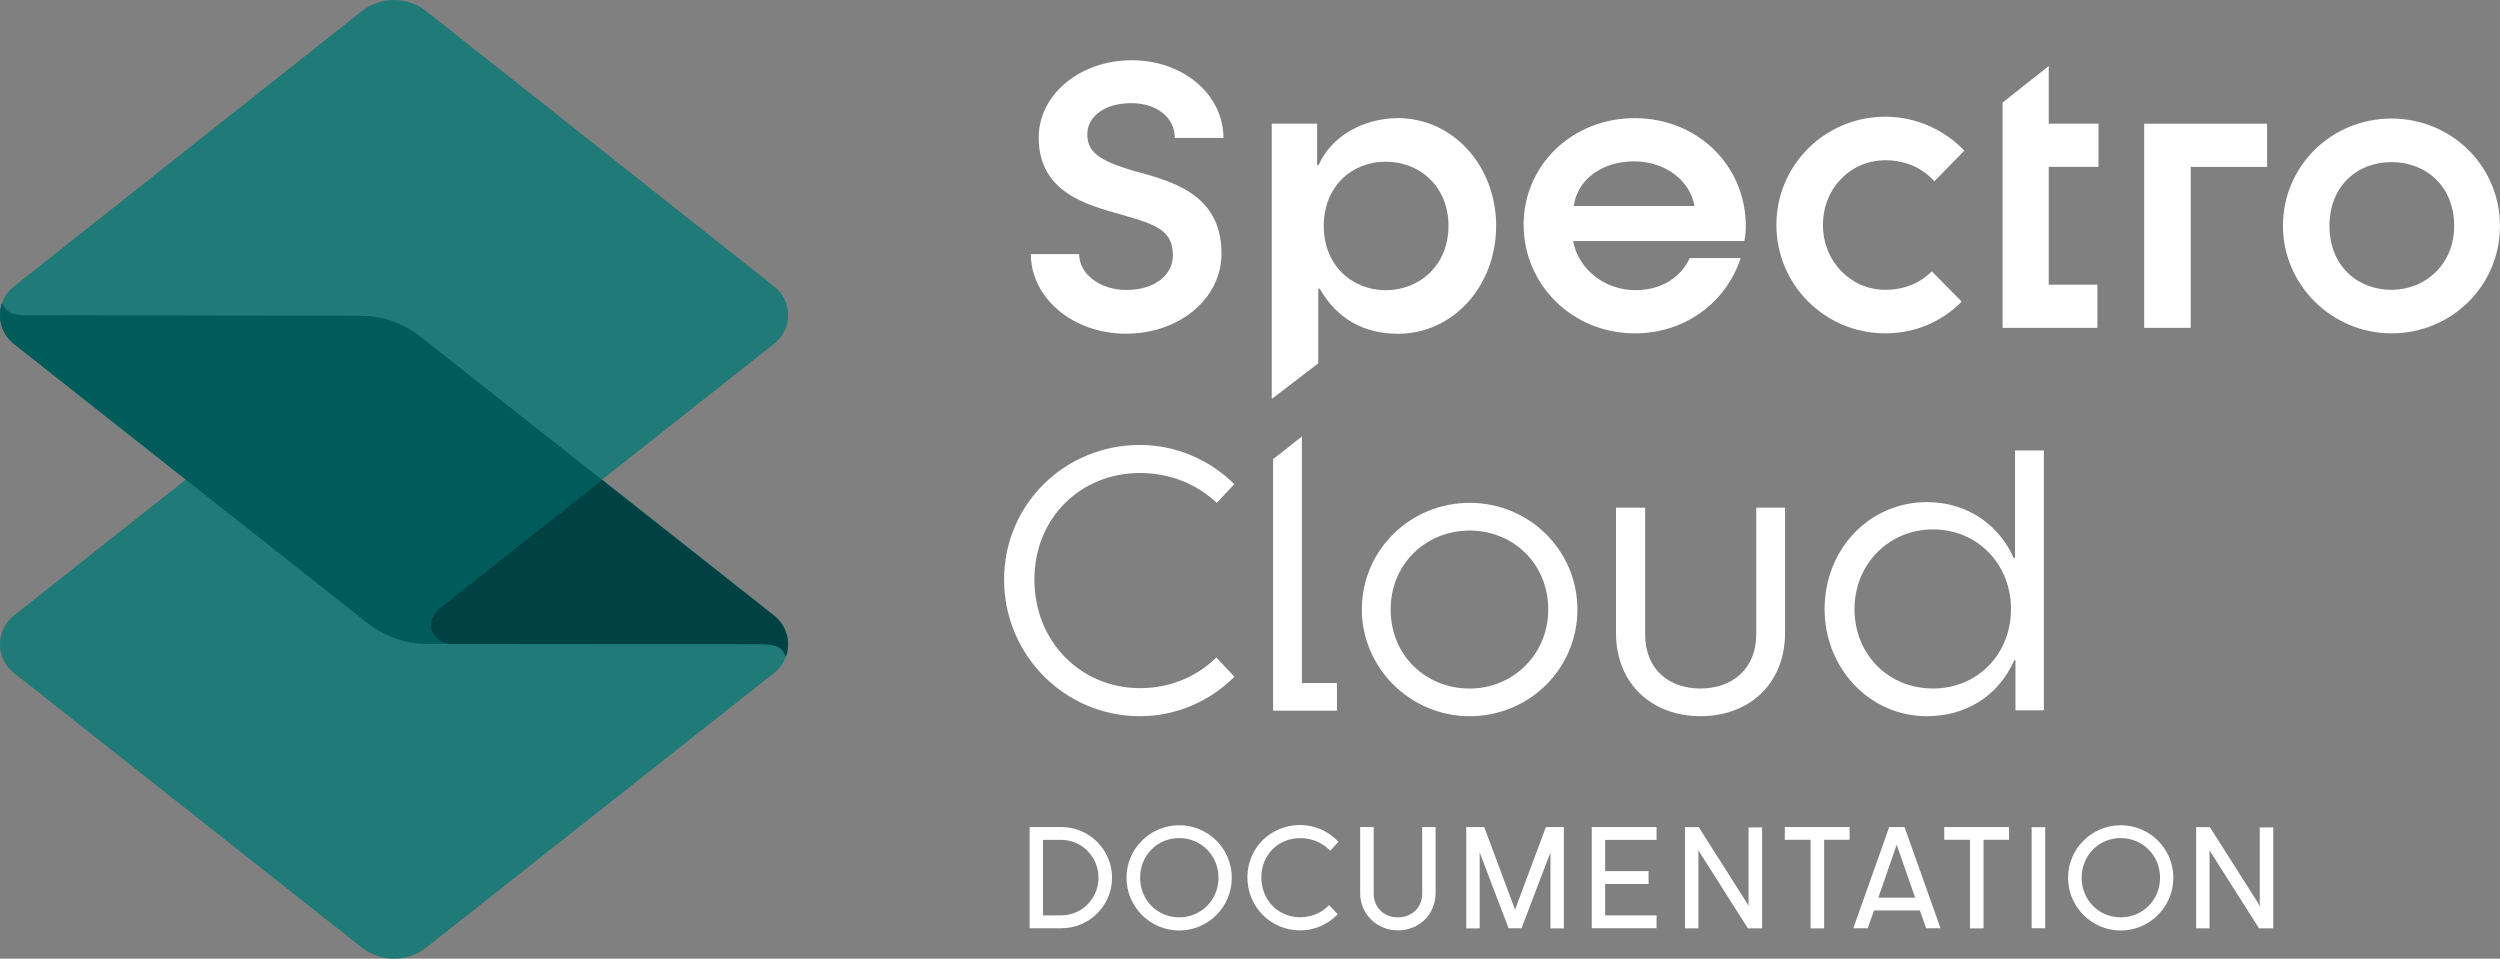 <?xml version="1.0" encoding="UTF-8"?>
<svg id="Layer_2" data-name="Layer 2" xmlns="http://www.w3.org/2000/svg" viewBox="0 0 500 191.74">
  <rect x="0" y="0" width="500" height="191.74" fill="#808080" stroke="none"/>
  <defs>
    <style>
      .cls-1 {
        fill: #1f7a78;
      }

      .cls-2 {
        fill: #fff;
      }

      .cls-3 {
        fill: #005b5b;
      }

      .cls-4 {
        fill: #004244;
      }
    </style>
  </defs>
  <g id="Logos">
    <g>
      <g>
        <path class="cls-2" d="M206.18,50.82h9.65c0,4.14,4.39,7.18,9.41,7.18,5.81,0,9.34-3.11,9.34-6.88,0-4.96-3.06-6.14-10.36-8.21-6.75-1.92-16.48-4.37-16.48-15.39,0-8.58,8.24-15.47,18.59-15.47s18.36,6.88,18.36,15.54h-9.73c0-4.14-3.69-6.96-8.71-6.96-5.41,0-8.79,2.74-8.79,6.22s2.2,5.25,9.34,7.33c7.14,2,17.5,4.37,17.5,16.5,0,9.18-8.55,16.06-19.14,16.06s-18.99-7.18-18.99-15.91Z"/>
        <path class="cls-2" d="M254.34,24.74h9.08v8.27h.3c2.51-5.69,8.86-9.38,15.87-9.38,11.07,0,19.64,9.6,19.64,21.56s-8.56,21.56-19.64,21.56c-6.72,0-12.11-2.88-15.65-9.01h-.29v14.93l-9.3,7.12V24.74ZM289.7,45.19c0-7.82-5.68-12.85-12.55-12.85s-12.4,5.02-12.4,12.85,5.61,12.85,12.4,12.85,12.55-5.02,12.55-12.85Z"/>
        <path class="cls-2" d="M304.72,44.97c0-11.96,9.74-21.34,22.22-21.34s22.22,9.38,22.22,21.63c0,.66-.07,1.85-.29,2.95h-34.25c1.03,5.61,6.28,9.82,12.48,9.82,4.87,0,8.93-2.29,10.85-6.42h10.19c-2.88,8.78-11,15.06-21.19,15.06-12.48,0-22.22-9.74-22.22-21.7ZM338.9,41.2c-.81-4.87-5.61-8.93-12.11-8.93s-11.37,3.76-12.03,8.93h24.14Z"/>
        <path class="cls-2" d="M355.28,44.97c0-11.96,9.74-21.63,21.78-21.63,6.2,0,11.88,2.66,15.8,6.79l-5.98,6.13c-2.29-2.58-5.68-4.21-9.82-4.21-6.94,0-12.47,5.61-12.47,12.92s5.54,12.99,12.47,12.99c3.91,0,7.01-1.4,9.3-3.69l5.98,6.05c-3.91,3.99-9.3,6.35-15.28,6.35-12.03,0-21.78-9.67-21.78-21.7Z"/>
        <path class="cls-2" d="M400.52,20.5l9.23-7.29v11.53h9.95v8.64h-9.95v23.55h9.73v8.64h-18.96V20.5Z"/>
        <path class="cls-2" d="M428.84,24.74h24.58v8.64h-15.28v32.19h-9.3V24.74Z"/>
        <path class="cls-2" d="M456.59,45.19c0-12.03,9.74-21.48,21.7-21.48s21.7,9.45,21.7,21.48-9.75,21.48-21.7,21.48-21.7-9.74-21.7-21.48ZM490.84,45.19c0-7.9-5.61-12.77-12.55-12.77s-12.4,4.87-12.4,12.77,5.54,12.77,12.4,12.77,12.55-5.17,12.55-12.77Z"/>
        <path class="cls-2" d="M272.37,121.91c0-11.89,9.67-21.34,21.56-21.34s21.55,9.45,21.55,21.34-9.67,21.33-21.55,21.33-21.56-9.67-21.56-21.33ZM309.65,121.91c0-9.23-7.09-15.8-15.72-15.8s-15.8,6.57-15.8,15.8,7.09,15.8,15.8,15.8,15.72-6.87,15.72-15.8Z"/>
        <path class="cls-2" d="M323.2,126.56v-25.03h5.83v25.32c0,7.09,4.8,10.85,11.07,10.85s11.15-3.84,11.15-10.85v-25.32h5.76v25.03c0,10.33-7.31,16.68-16.9,16.68s-16.91-6.35-16.91-16.68Z"/>
        <path class="cls-2" d="M364.92,121.83c0-11.96,8.93-21.41,20.45-21.41,8.19,0,14.47,4.65,17.35,11.15h.29v-21.48h5.76v51.97h-5.68v-10.04h-.22c-3.32,7.46-9.97,11.22-17.5,11.22-11.52,0-20.45-9.67-20.45-21.41ZM402.2,121.83c0-9.01-6.72-15.95-15.58-15.95s-15.72,6.94-15.72,15.95,6.72,15.87,15.72,15.87,15.58-7.01,15.58-15.87Z"/>
        <polygon class="cls-2" points="260.38 136.6 260.38 87.29 254.62 91.84 254.62 142.13 267.39 142.13 267.39 136.6 260.38 136.6"/>
        <path class="cls-2" d="M227.99,137.63c-11.81,0-21.11-9.3-21.11-21.7s9.3-21.33,21.11-21.33c6.13,0,11.42,2.28,15.36,5.96l3.52-3.73c-4.85-4.8-11.61-7.84-18.88-7.84-15.06,0-27.17,11.89-27.17,26.94s12.11,27.31,27.17,27.31c7.31,0,14.03-3.03,18.9-7.9l-3.62-3.84c-3.84,3.77-9.15,6.13-15.28,6.13Z"/>
      </g>
      <g>
        <path class="cls-1" d="M72.35,189.5L2.77,134.57c-3.7-2.92-3.7-8.52,0-11.45l69.57-55.05c3.79-3,9.15-3,12.94,0l69.57,55.05c3.69,2.92,3.69,8.53,0,11.45l-69.57,54.92c-3.79,2.99-9.13,2.99-12.92,0Z"/>
        <path class="cls-4" d="M154.74,123.05s0,0-.01,0l-70.69-55.75c-3.38-2.67-7.56-4.12-11.87-4.13l-66.69-.11c-2.92,0-4.39-.53-5.02-2.53-.33.9-.45,1.76-.45,2.44,0,1.34.33,3.86,2.88,5.87,0,0,0,0,0,0l70.7,55.81c3.39,2.67,7.58,4.13,11.89,4.14l66.86.06c2.79.03,4.22.57,4.83,2.52.33-.9.45-1.76.45-2.44,0-1.34-.33-3.86-2.88-5.88Z"/>
        <path class="cls-1" d="M154.85,57.3L85.28,2.25c-3.79-3-9.15-3-12.94,0L2.77,57.3c-3.69,2.92-3.69,8.53,0,11.45l69.03,54.49c.08.09.18.19.31.3,3.9,3.13,5.89,3.9,8.5,4.61,2.61.72,4.86.63,5.79.63h3.47c-2.32-.31-3.33-1.73-3.67-2.87-.43-1.47.28-3.04,1.66-4.29l66.98-52.88c3.7-2.92,3.7-8.52,0-11.45Z"/>
        <path class="cls-3" d="M87.86,121.63l32.52-25.67-36.35-28.67c-3.38-2.67-7.56-4.12-11.87-4.13l-66.69-.11c-2.92,0-4.39-.54-5.02-2.54-.47,1.37-.5,2.39-.38,3.45.13,1.1.6,2.38,1.32,3.35.39.52.87,1.03,1.49,1.52,0,0,0,0,0,0l68.92,54.41s0,0,0,0c0,0,1.64,1.42,3.17,2.4,1.76,1.14,3.68,2,5.7,2.52.03,0,.06.01.1.02,1.53.39,3.11.59,4.7.59h4.4c-2.32-.31-3.33-1.72-3.67-2.86-.43-1.47.28-3.04,1.66-4.29Z"/>
      </g>
      <g>
        <path class="cls-2" d="M212.28,165.41h-6.35v20.24h6.35c5.59,0,10.13-4.53,10.13-10.11s-4.55-10.13-10.13-10.13ZM212.28,183.08h-3.67v-15.1h3.67c4.09,0,7.42,3.39,7.42,7.56s-3.33,7.53-7.42,7.53Z"/>
        <path class="cls-2" d="M235.83,165.05c-5.8,0-10.53,4.71-10.53,10.5s4.72,10.55,10.53,10.55,10.53-4.73,10.53-10.55-4.72-10.5-10.53-10.5ZM235.83,183.47c-4.38,0-7.81-3.48-7.81-7.93s3.43-7.93,7.81-7.93,7.87,3.48,7.87,7.93-3.46,7.93-7.87,7.93Z"/>
        <path class="cls-2" d="M260.04,167.62c2.22,0,4.28.83,5.82,2.34l.18.18,1.65-1.79-.17-.17c-1.96-2.02-4.69-3.18-7.49-3.18-5.92,0-10.55,4.6-10.55,10.47s4.64,10.61,10.55,10.61c2.76,0,5.37-1.09,7.34-3.07l.17-.17-1.71-1.82-.18.18c-1.48,1.45-3.48,2.25-5.62,2.25-4.42,0-7.76-3.43-7.76-7.98s3.41-7.84,7.76-7.84Z"/>
        <path class="cls-2" d="M284.44,178.74c0,2.74-2.04,4.73-4.85,4.73s-4.85-1.99-4.85-4.73v-13.33h-2.71v13.21c0,4.18,3.32,7.45,7.56,7.45s7.53-3.2,7.53-7.45v-13.21h-2.68v13.33Z"/>
        <path class="cls-2" d="M303.02,181.96l-6.18-16.55h-3.59v20.27h2.68v-15.22c.05.15.1.29.16.44l5.63,14.75h2.58l5.63-14.75c.06-.15.11-.3.16-.44v15.22h2.68v-20.27h-3.59l-6.18,16.55Z"/>
        <polygon class="cls-2" points="318.35 185.65 331.31 185.65 331.31 183.08 321.03 183.08 321.03 176.8 329.71 176.8 329.71 174.23 321.03 174.23 321.03 167.98 331.31 167.98 331.31 165.41 318.35 165.41 318.35 185.65"/>
        <path class="cls-2" d="M349.72,181.24c-.17-.33-.34-.67-.55-.98l-9.43-14.84h-2.74v20.24h2.68v-15.62c.1.18.21.37.32.55l9.57,15.07h2.85v-20.18h-2.71v15.77Z"/>
        <polygon class="cls-2" points="356.96 167.96 362.12 167.96 362.12 185.68 364.83 185.68 364.83 167.96 369.92 167.96 369.92 165.41 356.96 165.41 356.96 167.96"/>
        <path class="cls-2" d="M377.84,165.41l-7.18,20.24h2.88l1.26-3.56h9.17l1.26,3.56h2.88l-7.21-20.24h-3.07ZM379.34,168.94c.04.14.09.28.14.42l3.55,10.17h-7.36l3.52-10.17c.05-.15.1-.29.14-.42Z"/>
        <polygon class="cls-2" points="388.85 167.96 394 167.96 394 185.68 396.71 185.68 396.71 167.96 401.81 167.96 401.81 165.41 388.85 165.41 388.85 167.96"/>
        <rect class="cls-2" x="406.33" y="165.44" width="2.71" height="20.21"/>
        <path class="cls-2" d="M424.14,165.05c-5.8,0-10.53,4.71-10.53,10.5s4.72,10.55,10.53,10.55,10.53-4.73,10.53-10.55-4.72-10.5-10.53-10.5ZM424.14,183.47c-4.38,0-7.81-3.48-7.81-7.93s3.43-7.93,7.81-7.93,7.87,3.48,7.87,7.93-3.46,7.93-7.87,7.93Z"/>
        <path class="cls-2" d="M451.95,165.47v15.77c-.17-.33-.34-.67-.55-.98l-9.43-14.84h-2.74v20.24h2.68v-15.62c.1.18.21.37.32.55l9.57,15.07h2.85v-20.18h-2.71Z"/>
      </g>
    </g>
  </g>
</svg>